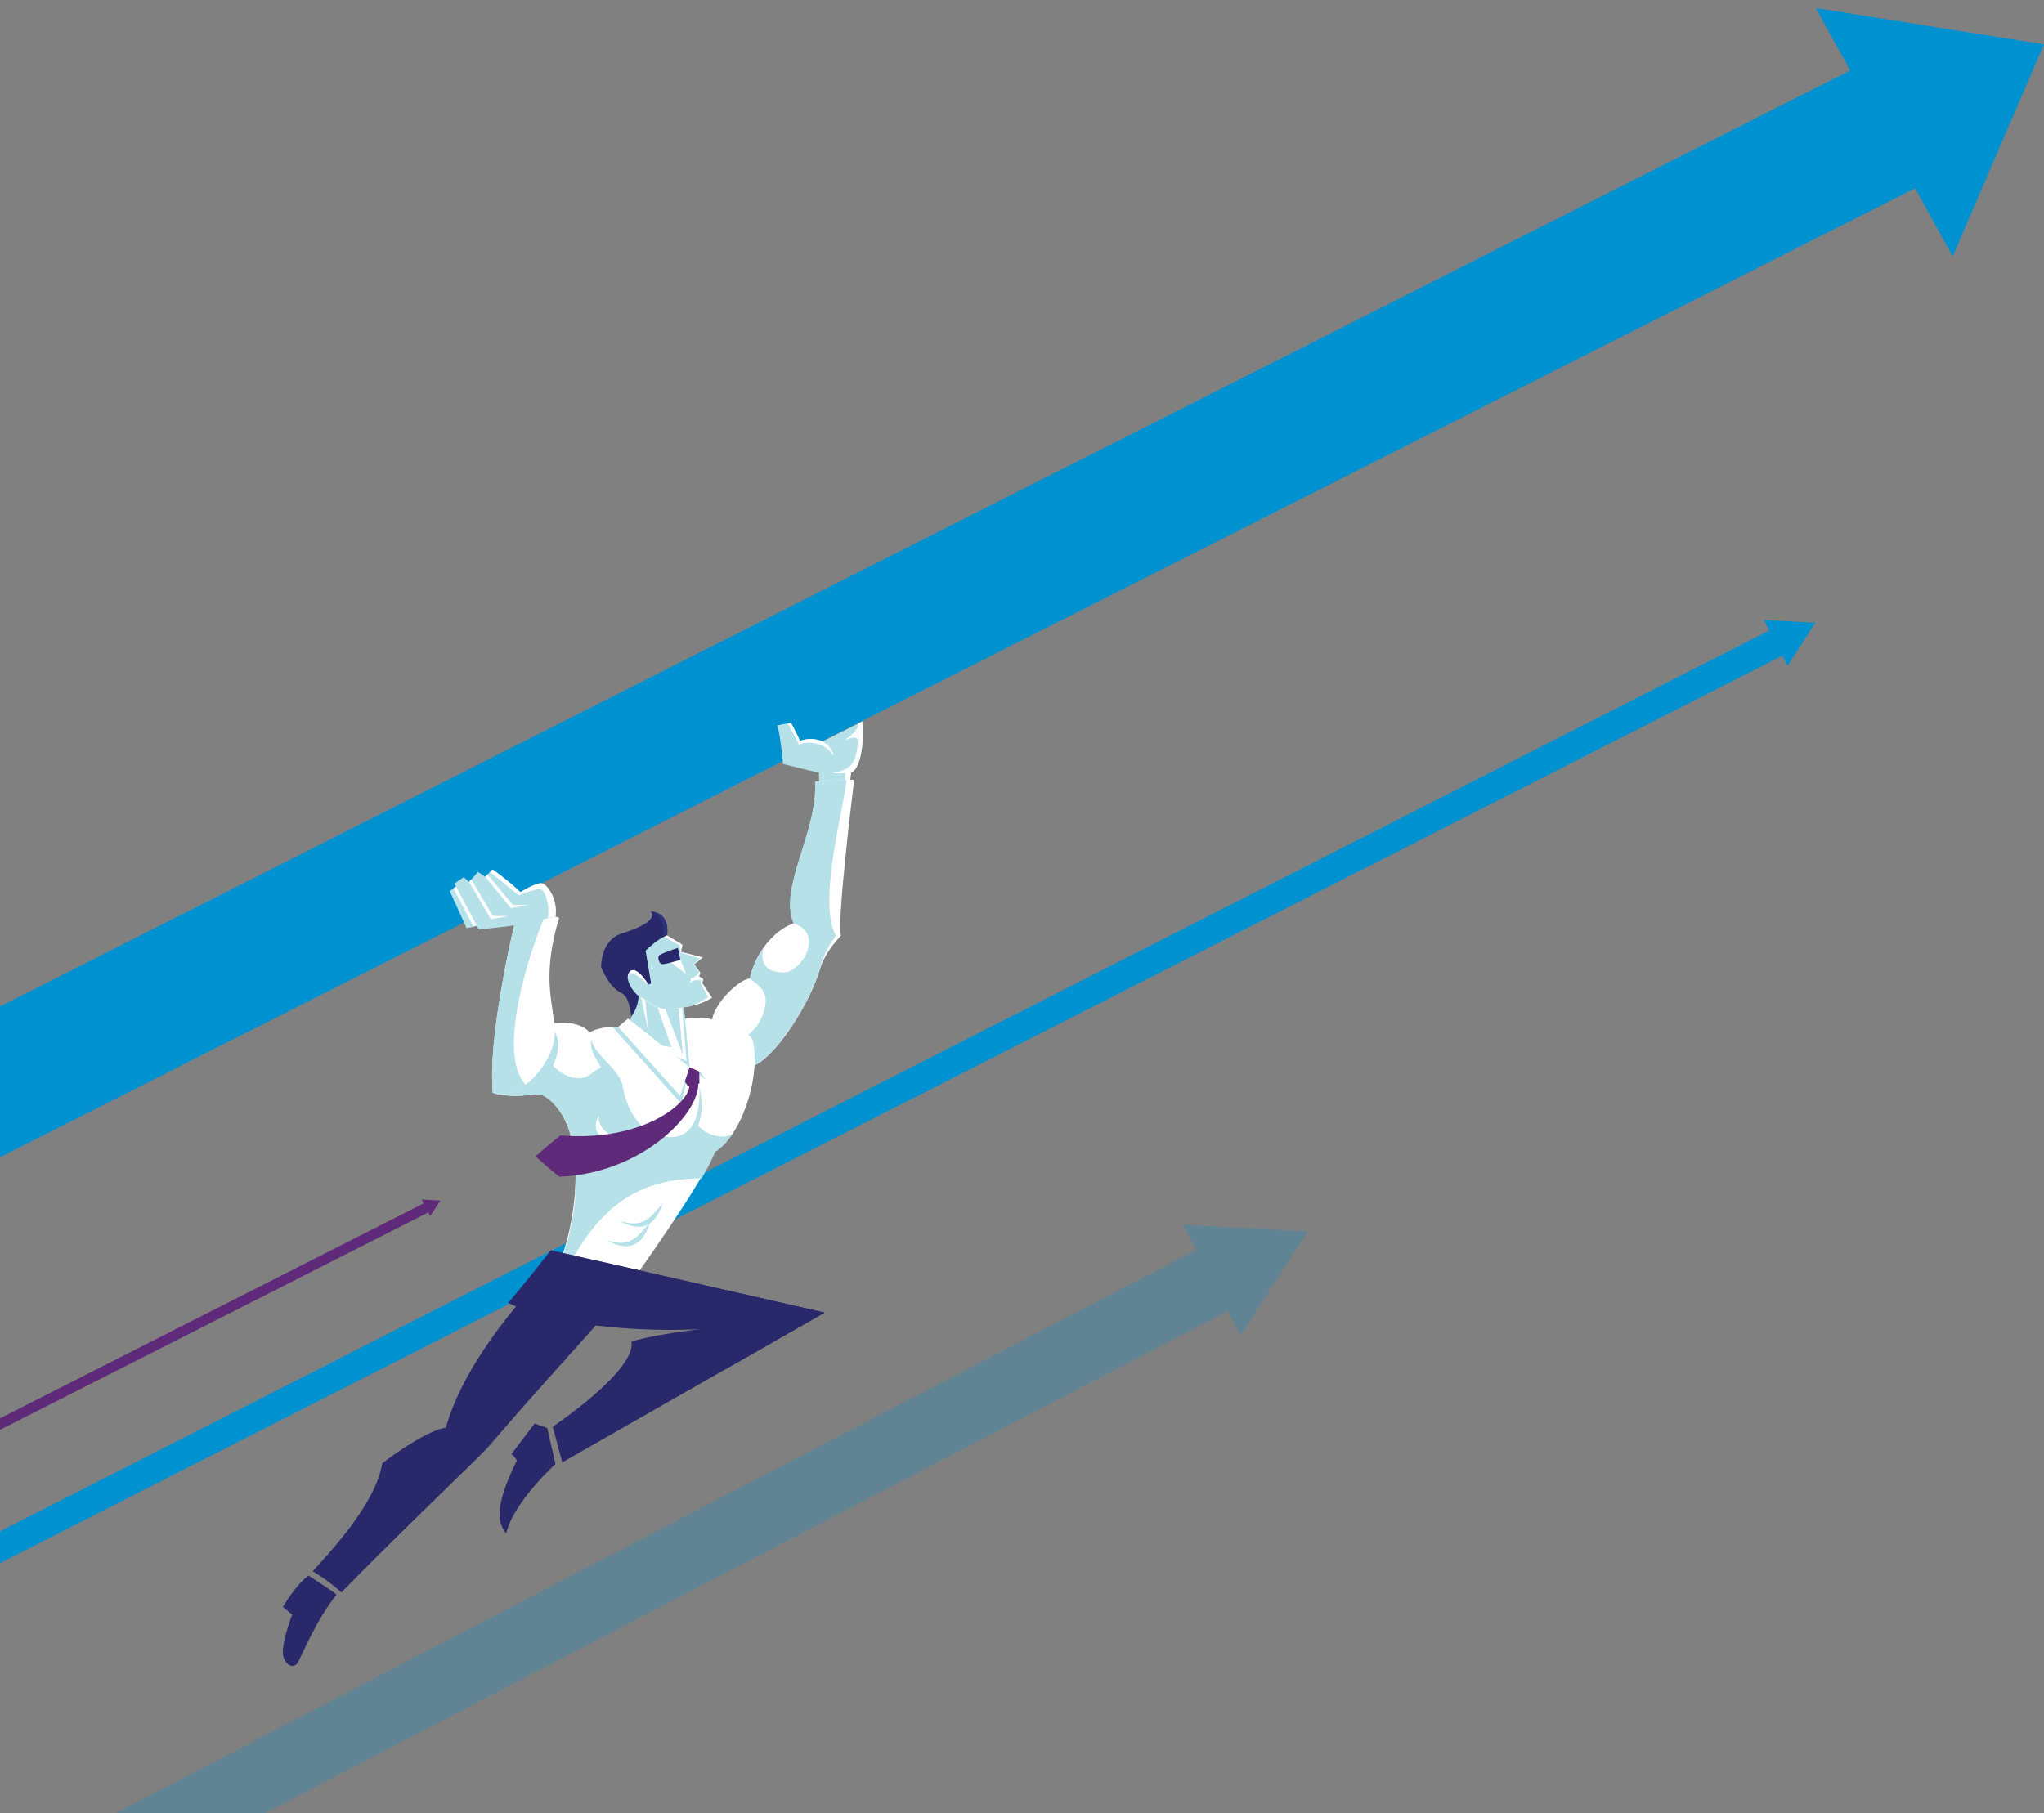 <?xml version="1.0" encoding="utf-8"?>
<!-- Generator: Adobe Illustrator 16.0.0, SVG Export Plug-In . SVG Version: 6.00 Build 0)  -->
<!DOCTYPE svg PUBLIC "-//W3C//DTD SVG 1.1//EN" "http://www.w3.org/Graphics/SVG/1.1/DTD/svg11.dtd">

<svg version="1.1" id="Слой_1" xmlns="http://www.w3.org/2000/svg" xmlns:xlink="http://www.w3.org/1999/xlink" x="0px" y="0px"
	 width="710px" height="630px" viewBox="0 0 710 630" enable-background="new 0 0 710 630" xml:space="preserve">
<rect x="0" y="0" width="710" height="630" fill="#808080" stroke="none"/>
<g id="Arrow-4">
<animateTransform attributeName="transform" xlink:href="#Arrow-4"
    type="translate"
    from="-630 320"
    to="0 0"
    begin="0s"
    dur="0.9s"
    repeatCount="1"
    />
	<polygon id="XMLID_71_" fill="#0091D1" points="620.89,231.34 630.61,216.38 612.77,215.42 614.58,219.05 -398.37,734.93
		-382.56,737.92 619.07,227.82 	"/>
</g>
<g id="Arrow-3">
 <animateTransform attributeName="transform" xlink:href="#Arrow-3"
    type="translate"
    from="-830 420"
    to="0 0"
    begin="0s"
    dur="1.2s"
    repeatCount="1"
    />
	<polygon id="XMLID_73_" fill="#0091D1" points="678.27,89.12 710,15.4 630.72,2.79 642.68,24.48 -487.48,596.35 -498.27,654.26
		665.23,65.4 	"/>
</g>
<g id="Arrow-2">

 <animateTransform attributeName="transform" xlink:href="#Arrow-2"
    type="translate"
    from="-230 120"
    to="0 0"
    begin="0s"
    dur="0.5s"
    repeatCount="1"
    />
	<polygon id="XMLID_70_" fill="#5F2A79" points="149.46,422.5 152.98,417.16 146.47,416.73 147.11,418.12 -336.71,663.66
		-337.46,668.15 148.82,421.22 	"/>
</g>
<g id="Man">
<animateTransform attributeName="transform"
    type="translate"
    from="-630 320"
    to="0 0"
    begin="0s"
    dur="1.2s"

    repeatCount="1"
     restart="whenNotActive"
    />
	<g id="XMLID_7_">
		<path id="XMLID_68_" fill="#B6E1E9" d="M294.88,275.9c0.32-2.24,0.53-6.52,0.75-7.48c3.42-1.28,4.49-10.68,4.06-17.84
			c0,0-9.3,4.7-14,7.05c-2.14-1.07-5.45-1.18-7.8-0.21c0,0-1.61-3.53-3.1-6.2c0,0-2.35,0.21-4.81,0.85
			c1.07,2.89,2.03,13.36,2.03,13.36s10.47,2.67,12.4,2.99c0.43,3.1-0.22,5.45-0.54,7.37C283.56,278.04,294.67,278.14,294.88,275.9z"
			/>
		<g id="XMLID_64_">
			<path id="XMLID_67_" fill="#FFFFFF" d="M294.88,275.9c0.32-2.24,0.53-6.52,0.75-7.48c3.42-1.28,4.49-10.68,4.06-17.84
				c0,0-0.53,0.32-1.49,0.75c-0.21,2.35-2.24,3.95-4.6,5.77c1.39-0.43,4.06-1.6,4.27,0c0.21,1.6-0.21,6.09-2.03,8.44
				c-1.5,1.93-4.17,2.57-6.73,3.1c1.6,0.11,3.42,0.11,4.49,0c-0.11,1.71-0.21,6.09-0.54,8.55
				C294.14,276.86,294.88,276.43,294.88,275.9z"/>
			<g id="XMLID_65_">
				<path id="XMLID_66_" fill="#FFFFFF" d="M284.3,258.59c2.78,0.75,4.17,2.46,5.45,4.17c-0.54-2.03-2.14-4.28-4.06-5.13
					c-2.14-1.07-5.45-1.18-7.8-0.21c0,0-1.61-3.53-3.1-6.2c0,0-0.43,0-1.17,0.11c0,0,2.99,5.34,3.95,7.48
					C279.17,257.84,281.53,257.84,284.3,258.59z"/>
			</g>
		</g>
		<path id="XMLID_63_" fill="#FFFFFF" d="M296.7,270.88l-13.47,0.64c0.86,17.84-12.82,36.97-7.48,49.26
			c-7.27,2.46-13.57,10.9-15.28,19.13c-4.17,0.64-12.18,8.55-13.14,14.42c-1.71,9.83-4.49,25.86,15.06,15.71
			c8.12-4.17,19.02-22.01,22.23-32.7c1.81-6.2,5.55-10.04,7.48-12.29C290.71,319.71,296.16,275.58,296.7,270.88z"/>
		<g id="XMLID_61_">
			<path id="XMLID_62_" fill="#B6E1E9" d="M262.29,370.04c8.12-4.17,19.02-22.01,22.23-32.7c1.82-6.2,3.95-9.94,5.88-12.18
				c-6.52-11.54,2.57-43.17,3.63-54.17l-10.9,0.53c0.85,17.84-12.82,36.86-7.48,49.26l0,0c0.11,0,0.11,0.11,0.21,0.11
				c10.69,3.63,2.46,17.31-4.06,16.99c-5.77-0.32-7.91-3.1-6.62-8.55c-2.24,3.21-3.95,6.95-4.7,10.69c2.89,2.14,4.91,3.52,5.45,6.95
				c0.43,3.42-2.67,13.78-10.9,14c-7.27,0.11-7.16,7.27-3.96,12.39C253.53,373.56,257.17,372.71,262.29,370.04z"/>
		</g>
		<path id="XMLID_60_" fill="#FFFFFF" d="M247.44,354.22c5.45,1.82,13.36,3.31,14.21,8.12c2.46,12.93-4.49,32.91-13.57,37.83
			c-3.63,10.26-28.1,44.34-28.1,44.34l-25.54-6.2c4.49-9.62,11.75-45.95-5.02-57.27c-3.31-2.24-8.23,1.39-18.27-1.39
			c-0.32-6.63,12.5-18.59,14.64-21.37c2.99-3.63,14.96-4.49,19.02,0.43c3.1-1.93,10.58-2.78,12.61-1.07
			C224.58,355.93,241.24,352.19,247.44,354.22z"/>
		<g id="XMLID_58_">
			<path id="XMLID_59_" fill="#B6E1E9" d="M251.61,397.6c-10.47,2.14-9.72-2.24-10.58-5.88c-3.85,3.42-11.33,5.56-16.45,5.88
				c-5.13,0.32-13.04-7.48-13.04-7.48l-7.37-6.41l-5.98,9.62c4.81,15.49-0.11,37.72-3.42,44.99l3.21,0.75l0,0
				c14.96-28.42,34.09-29.28,45.73-29.7l0,0c2.24-3.74,3.85-6.95,4.7-9.19C249.36,399.53,250.43,398.67,251.61,397.6z"/>
		</g>
		<g id="XMLID_53_">
			<g id="XMLID_56_">
				<path id="XMLID_57_" fill="#B6E1E9" d="M225.96,400.17c8.76-0.64,20.84-3.42,16.99-22.87c0.64,16.13-6.2,19.77-15.07,16.88
					c-7.16-2.35-10.68-11-11.54-16.67c-0.86-5.88-10.68-11.54-11-16.88c-0.43,5.66,2.03,7.05,3.42,10.36
					c-2.14,0.43-4.06,3.63-7.48,3.63c-3.31,0-6.41-1.5-9.19-4.38c2.56-5.45,2.03-9.72,0.43-11.97
					c0.86,10.58-11.11,16.56-16.35,15.71c-0.11-2.99-0.43-6.52-0.32-9.08c-1.39,4.06-2.03,6.73-2.77,8.76
					c-0.54-5.66,0-12.07,0.85-17.95c-1.5,6.63-2.78,17.31-2.78,23.94c0.85,0.42,1.82,0.64,2.89,0.64c8.12,1.5,12.4-1.28,15.39,0.75
					c9.83,6.62,11.43,21.91,10.15,35.26c2.78-9.83,3.63-17.74,6.95-24.36C211.54,399.1,220.09,400.6,225.96,400.17z"/>
			</g>
			<path id="XMLID_55_" fill="#FFFFFF" d="M208.12,387.45c-3.31,5.66,0.85,8.97,5.66,7.37
				C209.72,393.97,207.37,390.02,208.12,387.45z"/>
			<path id="XMLID_54_" fill="#FFFFFF" d="M208.44,393.54c-3.31,5.66,0.86,8.98,5.67,7.37
				C210.04,400.06,207.69,396.11,208.44,393.54z"/>
		</g>
		<polygon id="XMLID_52_" fill="#B6E1E9" points="239.53,370.78 245.09,375.17 237.61,364.05 		"/>
		<g id="XMLID_50_">
			<path id="XMLID_51_" fill="#B6E1E9" d="M239.53,370.78l-19.66-13.68c-0.86,0.21-1.61,0.43-2.35,0.53
				c-0.86-0.75-2.67-0.96-4.81-0.86l23.93,26.71L239.53,370.78z"/>
		</g>
		<path id="XMLID_49_" fill="#5F2A79" d="M239.43,376.98c0.54,5.66-15.39,19.87-44.77,17.52c-5.02,3.96-8.65,7.27-8.65,7.27
			s4.38,3.96,8.23,7.05c28.42-0.96,48.94-21.8,48.3-32.7C242.2,370.89,239.1,373.67,239.43,376.98z"/>
		<polygon id="XMLID_48_" fill="#5F2A79" points="242.85,370.14 235.05,371.64 239,377.41 242.95,376.45 		"/>
		<polygon id="XMLID_47_" fill="#FFFFFF" points="239.53,370.78 245.41,373.45 237.93,362.34 		"/>
		<path id="XMLID_46_" fill="#B6E1E9" d="M237.5,348.77l2.03,22.01c0,0-16.77-9.72-22.01-13.14c3.31-7.48,3.42-9.72,4.17-13.14
			C222.54,341.08,236.43,342.89,237.5,348.77z"/>
		<polygon id="XMLID_45_" fill="#FFFFFF" points="223.93,345.25 225.11,358.07 222.12,343.75 		"/>
		<polygon id="XMLID_44_" fill="#FFFFFF" points="235.69,349.63 237.18,366.51 230.24,348.24 227.24,346.74 233.23,363.84
			225.75,362.66 228.53,364.37 238.47,368.65 236.86,349.52 		"/>
		<g id="XMLID_36_">
			<g id="XMLID_42_">
				<path id="XMLID_43_" fill="#28286B" d="M190.06,496.12l2.89,12.5c0,0-14.75,13.47-17.1,24.15c-2.56-3.2-4.81-8.12,3.63-25.22
					c-0.11-0.96-1.82-2.35-1.82-2.35l8.01-10.58L190.06,496.12z"/>
			</g>
			<path id="XMLID_41_" fill="#28286B" d="M187.71,444.4c-13.46,14.21-28,33.87-32.8,51.61c-5.88,0.86-16.88,8.33-22.12,12.4
				c-2.35,14.63-19.55,32.27-24.15,37.5c5.88,3.52,9.94,7.37,9.94,7.37c15.6-16.13,44.13-43.49,50.54-50
				c8.55-10.79,32.91-37.18,41.35-47.12C218.91,446.22,194.44,437.46,187.71,444.4z"/>
			<g id="XMLID_39_">
				<path id="XMLID_40_" fill="#28286B" d="M211.43,449.11c-14.75,18.38-34.51,44.13-42.1,54.17c8.55-10.79,32.91-37.18,41.35-47.12
					C212.72,453.7,212.72,451.24,211.43,449.11z"/>
			</g>
			<path id="XMLID_38_" fill="#28286B" d="M191.34,434.36l95.1,21.69l-91.14,52.04l-3.31-12.4c0,0,29.07-19.45,27.36-29.6
				c10.68-3.21,30.67-5.02,30.67-5.02c-10.26,1.92-53.32,2.03-73.52-8.44C181.73,446.76,191.34,434.36,191.34,434.36z"/>
			<path id="XMLID_37_" fill="#28286B" d="M107.15,547.41c0,0,9.94,6.41,9.72,6.62c-6.84,8.66-11.54,19.98-13.25,23.3
				c-1.71,3.21-5.13,0.64-5.34-2.78c-0.32-4.28,3.2-13.57,3.2-13.57l-3.2-2.67C98.28,558.31,102.66,550.72,107.15,547.41z"/>
		</g>
		<g id="XMLID_30_">
			<path id="XMLID_35_" fill="#FFFFFF" d="M231.63,324.94l5.45,3.31l-0.54,2.46l7.59,1.92l-2.99,2.46l2.14,2.88l-0.43,1.28
				l1.49,0.96l-0.43,1.28l3.42,5.13c-5.56,3.74-13.57,3.74-17.1,3.85c-2.03,0-5.56-2.67-8.55-4.49c-2.35-1.39-5.34-3.85-6.84-5.98
				C211.54,334.99,222.76,319.49,231.63,324.94z"/>
			<g id="XMLID_33_">
				<path id="XMLID_34_" fill="#B6E1E9" d="M215.07,340.01c1.5,2.14,4.49,4.59,6.84,5.98c2.99,1.82,6.52,4.49,8.55,4.49
					c1.92,0,5.34-0.11,8.87-0.75c4.17-1.39,6.62-3.31,6.62-3.31l-2.56-4.81l0.11-1.07l-2.88,0.11l-0.96,1.07l0.54-2.24l0.32,0.64
					l2.35-2.24l-1.92-2.78l2.14-2.03l-6.73-2.14l-0.32-2.56l-5.24-2.78c0,0-0.32-0.64-0.75-1.61
					C221.15,321.74,211.75,335.42,215.07,340.01z"/>
			</g>
			<path id="XMLID_32_" fill="#28286B" d="M224.25,330.29l1.92,11.43l-0.96,0.32c0,0-4.06-6.62-6.3-4.59
				c-2.57,2.35,1.28,7.58,2.89,8.55c0,2.78-1.28,5.56-2.46,7.16c-0.75-3.42-0.86-6.84-3.63-8.23c-2.88-1.39-5.13-4.7-6.95-8.98
				c0.21-4.7,1.82-10.04,7.59-11.75c4.92-1.49,12.08-4.49,9.73-7.58c4.81,0.42,6.2,4.38,5.66,8.23
				C227.89,326.76,226.18,328.58,224.25,330.29z"/>
			<polygon id="XMLID_31_" fill="#FFFFFF" points="236.33,333.38 232.37,333.92 238.36,338.41 			"/>
		</g>
		<g id="XMLID_28_">
			<path id="XMLID_29_" fill="#FFFFFF" d="M218.91,337.45c-0.86,0.85-0.96,1.92-0.75,3.2c0,0-0.21-1.6,0.43-2.14
				c1.39-1.07,4.59,1.82,6.52,3.53C225.21,342.04,221.26,335.42,218.91,337.45z"/>
		</g>
		<g id="XMLID_26_">
			<path id="XMLID_27_" fill="#2C327D" d="M230.34,325.59L230.34,325.59c0.43-0.21,0.86-0.43,1.28-0.64
				c0.64-3.85-0.75-7.8-5.67-8.23C230.88,318.43,230.56,323.02,230.34,325.59z"/>
		</g>
		<path id="XMLID_25_" fill="#FFFFFF" d="M192.63,359.99c0.54-9.94-5.24-18.38,1.6-41.14l-13.79-4.06
			c-2.57,7.8-11.22,47.87-9.19,64.75C179.48,383.39,192.09,369.93,192.63,359.99z"/>
		<g id="XMLID_17_">
			<g id="XMLID_23_">
				<path id="XMLID_24_" fill="#B6E1E9" d="M171.25,379.55c3.42,1.6,7.59,0.21,11.33-2.67c-10.26-10.9,1.39-46.59,7.05-59.41
					l-9.19-2.67C177.88,322.59,169.12,362.66,171.25,379.55z"/>
			</g>
			<path id="XMLID_22_" fill="#B6E1E9" d="M192.95,318.43c0.86-5.77-2.78-11.33-4.81-11.54c-2.03-0.21-7.37,3.1-7.37,3.1
				c-4.81-4.6-9.72-7.91-9.72-7.91l-2.46,2.57l-2.56-1.71l-3.1,3.53l-1.82-1.71l-3.31,2.24l0.64,1.17l-2.24,1.39l5.88,12.93
				l3.53-0.75l0.64,1.18c0,0,8.34-0.75,13.04-1.5C183.86,320.56,189.21,319.28,192.95,318.43z"/>
			<polygon id="XMLID_21_" fill="#FFFFFF" points="168.58,304.64 177.45,315.54 183.54,314.48 178.09,314.37 169.33,303.79 			"/>
			<g id="XMLID_18_">
				<polygon id="XMLID_20_" fill="#FFFFFF" points="176.49,318.32 171.15,318.21 163.67,305.5 162.92,306.35 170.51,319.39 				"/>
				<polygon id="XMLID_19_" fill="#FFFFFF" points="158.43,308.06 157.47,308.6 164.42,321.84 165.59,321.53 				"/>
			</g>
		</g>
		<g id="XMLID_15_">
			<path id="XMLID_16_" fill="#B6E1E9" d="M254.6,393.76L254.6,393.76c-2.89,2.24-9.3,1.17-12.82-3.53
				c-0.43,0.64-1.71,2.78-1.71,2.78c1.82,3.42,3.63,6.41,8.12,7.27C250.54,398.99,252.68,396.64,254.6,393.76z"/>
		</g>
		<path id="XMLID_14_" fill="#B6E1E9" d="M230.24,418.01c-4.17,4.7-6.52,9.08-15.17,6.09C224.04,429.23,228.21,424.32,230.24,418.01
			z"/>
		<path id="XMLID_13_" fill="#B6E1E9" d="M225.75,424.74c-4.17,4.7-6.52,9.08-15.17,6.09C219.66,435.96,223.83,431.16,225.75,424.74
			z"/>
		<polygon id="XMLID_12_" fill="#FFFFFF" points="218.16,353.9 214.74,356.79 236.22,380.72 239.53,370.78 		"/>
		<g id="XMLID_10_">
			<path id="XMLID_11_" fill="#FFFFFF" d="M188.14,306.89c-2.03-0.32-7.37,3.1-7.37,3.1c-4.81-4.6-9.72-7.91-9.72-7.91l-0.85,0.85
				l0,0l9.94,8.12c0,0,5.45-2.14,7.37-2.14c1.93,0.11,3.63,6.2,2.78,10.04c0.96-0.21,1.81-0.43,2.67-0.53
				C193.8,312.66,190.17,307.21,188.14,306.89z"/>
		</g>
		<g id="XMLID_8_">
			<polygon id="XMLID_9_" fill="#28286B" points="205.77,437.67 280.14,457.44 250.97,476.35 250.97,476.35 286.44,456.05 			"/>
		</g>
	</g>
	<path id="XMLID_6_" fill="#28286B" d="M235.47,329.33c0,0-5.24,1.71-6.3,2.46c-1.07,0.75-0.11,2.99,0.64,3.21
		c0.86,0.21,6.52-1.5,6.52-1.5L235.47,329.33z"/>
</g>
<g id="Arrow-1">
 <animateTransform attributeName="transform" xlink:href="#Arrow-1"
    type="translate"
    from="-430 220"
    to="0 0"
    begin="0s"
    dur="0.5s"
    repeatCount="1"
  />
	<polygon id="XMLID_72_" opacity="0.25" fill="#0390CF" enable-background="new    " points="430.8,464.07 454.3,427.84
		411.14,425.6 415.52,434.25 -333.19,824.69 -365.24,868.5 426.42,455.52 	"/>
</g>
</svg>

